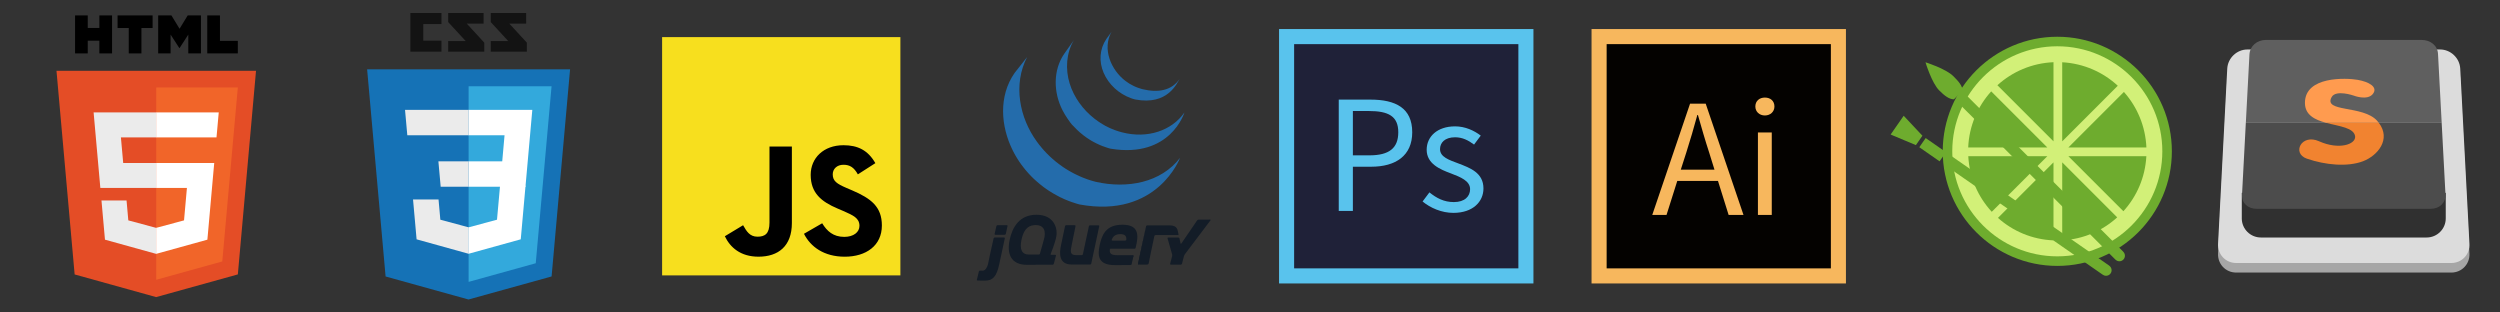 <?xml version="1.0" encoding="utf-8"?>
<!-- Generator: Adobe Illustrator 16.0.0, SVG Export Plug-In . SVG Version: 6.00 Build 0)  -->
<!DOCTYPE svg PUBLIC "-//W3C//DTD SVG 1.1//EN" "http://www.w3.org/Graphics/SVG/1.1/DTD/svg11.dtd">
<svg version="1.1" id="Layer_1" xmlns="http://www.w3.org/2000/svg" xmlns:xlink="http://www.w3.org/1999/xlink" x="0px" y="0px"
	 width="160px" height="20px" viewBox="0 0 160 20" enable-background="new 0 0 160 20" xml:space="preserve">
<rect x="0" y="0" width="160" height="20" fill="#333333" stroke="none"/>
<g>
	<path fill="#131C27" d="M66.793,15.391L66.793,15.391l-0.119,0.424L66.793,15.391L66.793,15.391z"/>
	<path fill="#131C27" d="M67.408,16.311l-0.132-0.002L67.408,16.311z"/>
	<path fill="#131C27" d="M67.539,16.311h-0.131H67.539z"/>
	<path fill="#131C27" d="M67.443,16.889l0.138-0.522L67.443,16.889L67.443,16.889L67.443,16.889z"/>
	<path fill="#131C27" d="M70.35,14.475l-0.256,1.203L70.35,14.475z"/>
	<path fill="#131C27" d="M69.69,14.475l-0.194,0.899L69.69,14.475L69.69,14.475z"/>
	<path fill="#131C27" d="M70.305,14.42h-0.547c-0.031,0-0.061,0.023-0.068,0.055l-0.193,0.899l-0.193,0.899
		c-0.008,0.028-0.037,0.054-0.068,0.054h-0.332h-0.055c-0.385,0-0.34-0.267-0.262-0.628c0.002-0.006,0.002-0.01,0.002-0.014
		l0.01-0.045c0-0.004,0.001-0.007,0.002-0.01l0.017-0.092l0.02-0.102c0.005-0.029,0.015-0.074,0.02-0.102l0.089-0.432l0.088-0.434
		c0.006-0.029-0.014-0.054-0.044-0.054h-0.563c-0.029,0-0.059,0.024-0.065,0.054l-0.121,0.573l-0.12,0.574v0.001l-0.012,0.052
		c-0.14,0.638-0.104,1.243,0.654,1.261c0.012,0,0.021,0,0.021,0h1.188c0.031,0,0.061-0.022,0.066-0.053l0.258-1.204l0.256-1.204
		C70.355,14.443,70.336,14.42,70.305,14.42L70.305,14.42z"/>
	<path fill="#131C27" d="M72.49,16.333c0.029,0,0.051,0.024,0.045,0.053l-0.055,0.263"/>
	<path fill="#131C27" d="M72.428,16.907l0.053-0.261L72.428,16.907L72.428,16.907L72.428,16.907z"/>
	<path fill="#131C27" d="M71.025,15.999c0-0.028,0.031-0.078,0.062-0.078H71.02C70.988,16.229,71.025,15.999,71.025,15.999
		L71.025,15.999z"/>
	<path fill="#131C27" d="M72.49,16.333c0.029,0,0.051,0.024,0.045,0.053l-0.055,0.263l-0.008,0.041"/>
	<path fill="#131C27" d="M72.428,16.907l0.045-0.218L72.428,16.907L72.428,16.907L72.428,16.907z"/>
	<path fill="#131C27" d="M63.422,16.004l0.084-0.375l-0.097,0.43l-0.094,0.438l0.082-0.384
		C63.403,16.084,63.414,16.035,63.422,16.004L63.422,16.004z"/>
	<path fill="#131C27" d="M64.439,14.413h-0.602c-0.031,0-0.061,0.024-0.067,0.056l-0.058,0.252l-0.057,0.252
		c-0.006,0.028,0.012,0.053,0.043,0.053h0.605c0.031,0,0.062-0.023,0.068-0.053l0.055-0.252l0.055-0.252l0,0
		C64.489,14.438,64.47,14.413,64.439,14.413L64.439,14.413z"/>
	<path fill="#131C27" d="M64.309,15.25L64.309,15.25l-0.176,0.816L64.309,15.25z"/>
	<path fill="#131C27" d="M63.592,15.25l-0.086,0.379L63.592,15.25z"/>
	<path fill="#131C27" d="M64.266,15.197h-0.607c-0.029,0-0.061,0.023-0.066,0.053l-0.086,0.379l-0.084,0.375
		c-0.008,0.031-0.019,0.08-0.024,0.109l-0.082,0.384l-0.081,0.388c-0.007,0.028-0.02,0.075-0.029,0.104c0,0-0.113,0.337-0.304,0.333
		c-0.009,0-0.017,0-0.024,0c-0.092-0.004-0.164-0.004-0.164-0.004l0,0c-0.031,0-0.062,0.022-0.068,0.053l-0.062,0.265L62.519,17.9
		c-0.007,0.029,0.013,0.055,0.042,0.055c0.107,0.001,0.35,0.004,0.497,0.004c0.475,0,0.726-0.264,0.887-1.021l0.188-0.871
		l0.176-0.815C64.314,15.221,64.295,15.197,64.266,15.197L64.266,15.197z"/>
	<path fill="#131C27" d="M72.875,16.936c-0.029,0-0.049-0.023-0.043-0.054l0.457-2.136"/>
	<path fill="#131C27" d="M73.51,16.882l0.186-0.911L73.51,16.882z"/>
	<path fill="#131C27" d="M72.84,16.908c-0.004-0.014-0.002-0.051,0.004-0.08l0.217-1.016l-0.229,1.068
		c-0.006,0.029,0.014,0.053,0.043,0.053h0.057C72.9,16.936,72.842,16.924,72.84,16.908L72.84,16.908z"/>
	<path fill="#131C27" d="M73.604,16.427l0.08-0.403l0,0L73.604,16.427L73.604,16.427z"/>
	<path fill="#131C27" d="M73.521,16.828l0.08-0.401L73.521,16.828z"/>
	<path fill="#131C27" d="M73.684,16.023c0.006-0.029,0.016-0.078,0.023-0.107l0.086-0.406l-0.098,0.461L73.684,16.023L73.684,16.023
		z"/>
	<path fill="#131C27" d="M73.297,14.711c-0.008,0.029-0.016,0.064-0.02,0.089l-0.217,1.015l0.229-1.067L73.297,14.711L73.297,14.711
		z"/>
	<path fill="#131C27" d="M75.426,14.994l-0.023-0.104l-0.025-0.107l-0.012-0.053c-0.051-0.191-0.193-0.304-0.508-0.304H74.37h-0.451
		H73.88h-0.467c-0.031,0-0.061,0.022-0.066,0.056l0,0l-0.023,0.104l-0.025,0.125l-0.008,0.035l-0.229,1.066l-0.217,1.016
		c-0.006,0.029-0.008,0.066-0.004,0.08c0.004,0.016,0.061,0.025,0.092,0.025h0.457c0.031,0,0.068-0.004,0.086-0.011
		c0.016-0.007,0.041-0.065,0.047-0.096l0.08-0.401l0.082-0.402l0,0l0.012-0.053l0.098-0.462l0.086-0.407
		c0.008-0.031,0.037-0.056,0.068-0.056h1.438C75.414,15.047,75.434,15.021,75.426,14.994L75.426,14.994z"/>
	<path fill="#131C27" d="M72.082,15.34L72.082,15.34c-0.004,0.033-0.035,0.057-0.064,0.057h-0.83c-0.029,0-0.043-0.02-0.039-0.043
		c0-0.002,0-0.002,0-0.002l0,0V15.35c0,0,0.002-0.006,0.006-0.016c0.076-0.209,0.238-0.35,0.543-0.35
		C72.037,14.984,72.104,15.154,72.082,15.34L72.082,15.34z M71.838,14.382c-1.064,0-1.316,0.647-1.457,1.3
		c-0.143,0.664-0.129,1.285,0.971,1.285h0.041c0.002,0,0.006,0,0.01,0h0.031h0.01h0.029c0.004,0,0.008,0,0.014,0
		c0.01,0,0.021,0,0.033,0h0.008c0.043,0,0.088,0,0.131,0h0.004c0.289-0.001,0.58-0.004,0.699-0.005c0.031,0,0.061-0.024,0.066-0.055
		l0.045-0.218l0.008-0.041l0.055-0.262c0.006-0.029-0.016-0.055-0.045-0.055H71.5c-0.395,0-0.51-0.104-0.469-0.412h1.584l0,0l0,0
		c0.025,0,0.049-0.02,0.059-0.041c0.002-0.004,0.002-0.01,0.004-0.014l0,0C72.912,14.979,72.846,14.382,71.838,14.382L71.838,14.382
		z"/>
	<path fill="#131C27" d="M66.808,15.338l-0.015,0.053l0,0l-0.119,0.424l-0.12,0.424c-0.009,0.029-0.04,0.053-0.07,0.053h-0.632
		c-0.48,0-0.597-0.375-0.48-0.93c0.117-0.565,0.346-0.918,0.818-0.953C66.835,14.357,66.964,14.812,66.808,15.338L66.808,15.338z
		 M67.242,16.258c0,0,0.298-0.725,0.365-1.143c0.093-0.559-0.188-1.371-1.271-1.371c-1.076,0-1.543,0.773-1.721,1.617
		c-0.18,0.849,0.055,1.593,1.125,1.588l0.845-0.006l0.789-0.002c0.03,0,0.062-0.023,0.069-0.053l0.138-0.523
		c0.007-0.031-0.011-0.055-0.042-0.057h-0.131l-0.133-0.002c-0.025,0-0.041-0.017-0.037-0.037
		C67.238,16.268,67.24,16.262,67.242,16.258L67.242,16.258z"/>
	<path fill="#131C27" d="M72.572,15.771c0,0.021-0.018,0.037-0.037,0.037s-0.037-0.016-0.037-0.037c0-0.02,0.018-0.035,0.037-0.035
		S72.572,15.753,72.572,15.771z"/>
	<path fill="#246CAB" d="M64.934,4.668c-1.027,1.476-0.899,3.397-0.115,4.968c0.02,0.036,0.039,0.074,0.058,0.11
		c0.013,0.023,0.024,0.049,0.037,0.072c0.007,0.013,0.016,0.026,0.022,0.039c0.014,0.025,0.027,0.049,0.041,0.074
		c0.024,0.043,0.05,0.085,0.076,0.128c0.014,0.023,0.027,0.046,0.042,0.071c0.028,0.046,0.058,0.09,0.087,0.135
		c0.012,0.02,0.024,0.039,0.037,0.058c0.041,0.061,0.082,0.122,0.126,0.181c0.001,0.003,0.003,0.004,0.004,0.006
		c0.007,0.01,0.014,0.02,0.021,0.029c0.037,0.052,0.076,0.102,0.115,0.15c0.014,0.021,0.029,0.037,0.043,0.057
		c0.035,0.044,0.07,0.087,0.105,0.13c0.014,0.017,0.027,0.033,0.041,0.049c0.049,0.056,0.098,0.112,0.148,0.168l0.002,0.003
		c0.003,0.004,0.005,0.006,0.006,0.008c0.049,0.055,0.1,0.105,0.15,0.157c0.016,0.017,0.032,0.033,0.048,0.05
		c0.04,0.039,0.08,0.078,0.12,0.117c0.016,0.016,0.033,0.032,0.05,0.047c0.054,0.051,0.108,0.102,0.164,0.148
		c0.001,0.001,0.001,0.001,0.003,0.003c0.009,0.008,0.02,0.017,0.027,0.022c0.05,0.043,0.1,0.086,0.15,0.127
		c0.021,0.016,0.041,0.033,0.062,0.05c0.041,0.03,0.083,0.065,0.124,0.098c0.022,0.017,0.045,0.033,0.066,0.052
		c0.047,0.033,0.094,0.064,0.141,0.1c0.017,0.013,0.033,0.023,0.05,0.035c0.005,0.004,0.009,0.008,0.015,0.011
		c0.045,0.032,0.09,0.062,0.135,0.091c0.02,0.012,0.04,0.023,0.06,0.037c0.069,0.046,0.141,0.089,0.212,0.131
		c0.02,0.01,0.039,0.021,0.06,0.033c0.052,0.029,0.104,0.059,0.159,0.088c0.029,0.018,0.059,0.032,0.088,0.048
		c0.038,0.021,0.076,0.039,0.113,0.06c0.01,0.004,0.018,0.008,0.027,0.014c0.016,0.006,0.031,0.014,0.047,0.021
		c0.059,0.028,0.119,0.058,0.18,0.084c0.014,0.006,0.025,0.01,0.039,0.019c0.069,0.028,0.141,0.06,0.211,0.086
		c0.016,0.009,0.034,0.015,0.051,0.021c0.066,0.024,0.133,0.051,0.199,0.073c0.008,0.003,0.017,0.007,0.025,0.009
		c0.072,0.024,0.146,0.049,0.221,0.072c0.019,0.006,0.036,0.012,0.054,0.018c0.077,0.021,0.151,0.049,0.229,0.063
		c4.971,0.905,6.412-2.986,6.412-2.986c-1.211,1.579-3.363,1.995-5.402,1.532c-0.076-0.018-0.152-0.041-0.229-0.064
		c-0.018-0.004-0.037-0.01-0.057-0.016c-0.074-0.023-0.146-0.047-0.219-0.072c-0.01-0.004-0.02-0.008-0.029-0.01
		c-0.065-0.023-0.131-0.048-0.193-0.072c-0.019-0.008-0.037-0.015-0.055-0.021c-0.07-0.027-0.14-0.059-0.209-0.087
		c-0.014-0.007-0.027-0.013-0.041-0.021c-0.06-0.025-0.117-0.053-0.176-0.08c-0.018-0.008-0.033-0.018-0.051-0.024
		c-0.047-0.022-0.092-0.046-0.137-0.069c-0.03-0.016-0.061-0.029-0.09-0.048c-0.057-0.028-0.109-0.06-0.164-0.091
		c-0.018-0.01-0.037-0.02-0.055-0.03c-0.072-0.043-0.143-0.087-0.213-0.131c-0.02-0.013-0.037-0.024-0.057-0.036
		c-0.051-0.033-0.102-0.066-0.152-0.102c-0.016-0.012-0.031-0.024-0.048-0.035c-0.048-0.033-0.096-0.066-0.144-0.104
		c-0.021-0.016-0.042-0.032-0.062-0.047c-0.043-0.033-0.086-0.067-0.129-0.101c-0.02-0.016-0.039-0.03-0.059-0.046
		c-0.053-0.046-0.107-0.091-0.159-0.137c-0.006-0.006-0.013-0.01-0.019-0.014c-0.057-0.05-0.113-0.102-0.168-0.153
		c-0.016-0.017-0.032-0.03-0.048-0.046c-0.041-0.041-0.081-0.079-0.122-0.12c-0.016-0.016-0.031-0.032-0.047-0.046
		c-0.051-0.053-0.1-0.104-0.148-0.159c-0.003-0.001-0.006-0.004-0.008-0.007c-0.052-0.057-0.102-0.114-0.15-0.171
		c-0.014-0.017-0.026-0.032-0.04-0.049c-0.036-0.043-0.073-0.088-0.109-0.134c-0.013-0.016-0.026-0.032-0.039-0.049
		c-0.043-0.056-0.085-0.111-0.126-0.167c-1.132-1.545-1.539-3.674-0.634-5.423"/>
	<path fill="#246CAB" d="M68.123,3.423C67.38,4.491,67.42,5.924,68,7.054c0.098,0.19,0.207,0.373,0.329,0.549
		c0.111,0.16,0.235,0.35,0.382,0.479c0.054,0.058,0.109,0.116,0.168,0.172c0.014,0.015,0.029,0.029,0.043,0.044
		c0.056,0.054,0.111,0.107,0.17,0.158c0.003,0.003,0.006,0.005,0.008,0.008h0.001c0.065,0.057,0.132,0.112,0.2,0.164
		c0.015,0.013,0.029,0.025,0.045,0.037c0.067,0.052,0.137,0.103,0.207,0.151c0.002,0.001,0.004,0.002,0.006,0.005
		c0.032,0.021,0.064,0.041,0.096,0.062c0.016,0.01,0.029,0.021,0.045,0.03c0.051,0.032,0.102,0.063,0.154,0.096
		c0.008,0.002,0.015,0.007,0.021,0.011c0.045,0.026,0.09,0.053,0.137,0.076c0.016,0.01,0.033,0.018,0.049,0.025
		c0.031,0.017,0.062,0.033,0.096,0.05c0.004,0.003,0.01,0.005,0.014,0.006c0.066,0.033,0.133,0.064,0.199,0.094
		c0.014,0.005,0.029,0.011,0.043,0.018c0.055,0.022,0.109,0.045,0.164,0.067c0.023,0.008,0.047,0.017,0.07,0.023
		c0.049,0.02,0.098,0.036,0.148,0.053c0.023,0.007,0.045,0.016,0.068,0.022c0.072,0.022,0.143,0.051,0.217,0.062
		c3.836,0.637,4.723-2.317,4.723-2.317c-0.799,1.151-2.346,1.698-3.996,1.27C71.735,8.45,71.662,8.43,71.59,8.407
		c-0.021-0.006-0.043-0.013-0.064-0.021c-0.051-0.017-0.102-0.033-0.152-0.052c-0.023-0.008-0.047-0.017-0.068-0.027
		c-0.057-0.02-0.109-0.042-0.164-0.064c-0.014-0.005-0.029-0.013-0.045-0.018c-0.066-0.031-0.133-0.061-0.199-0.094
		c-0.035-0.016-0.068-0.033-0.1-0.052c-0.02-0.01-0.039-0.021-0.059-0.027C70.695,8.023,70.652,8,70.611,7.977
		c-0.01-0.008-0.021-0.012-0.031-0.019c-0.051-0.029-0.104-0.062-0.154-0.094c-0.016-0.011-0.029-0.021-0.045-0.031
		c-0.035-0.021-0.066-0.044-0.1-0.066c-0.072-0.048-0.139-0.1-0.207-0.151c-0.016-0.013-0.031-0.023-0.047-0.036
		c-0.723-0.57-1.295-1.351-1.568-2.234c-0.284-0.915-0.223-1.945,0.271-2.78"/>
	<path fill="#246CAB" d="M70.807,2.494c-0.438,0.645-0.482,1.444-0.178,2.157C70.949,5.406,71.605,6,72.373,6.28
		c0.031,0.013,0.062,0.022,0.096,0.033c0.014,0.004,0.027,0.01,0.041,0.013c0.045,0.016,0.09,0.03,0.137,0.039
		c2.119,0.409,2.693-1.087,2.846-1.308c-0.504,0.727-1.348,0.9-2.387,0.648c-0.082-0.021-0.172-0.05-0.25-0.079
		c-0.102-0.035-0.203-0.077-0.299-0.123c-0.186-0.088-0.359-0.196-0.523-0.319c-0.928-0.703-1.506-2.05-0.898-3.144"/>
	<path fill="#131C27" d="M77.277,14.055c-0.031,0-0.08,0-0.111,0h-0.461c-0.029,0-0.068,0.021-0.086,0.047l-1.018,1.49
		c-0.016,0.025-0.037,0.021-0.043-0.01l-0.074-0.327c-0.006-0.03-0.037-0.055-0.068-0.055h-0.654c-0.029,0-0.047,0.022-0.039,0.055
		l0.293,1.024c0.008,0.029,0.01,0.078,0.002,0.105l-0.129,0.499c-0.008,0.029,0.012,0.054,0.043,0.054h0.645
		c0.031,0,0.062-0.023,0.07-0.054l0.127-0.499c0.008-0.027,0.029-0.072,0.047-0.098l1.652-2.189c0.02-0.025,0.008-0.046-0.023-0.046
		L77.277,14.055L77.277,14.055z"/>
</g>
<g>
	<polygon fill="#E44D26" points="4.777,17.564 3.615,4.53 16.385,4.53 15.222,17.562 9.992,19.014 	"/>
	<polygon fill="#F16529" points="10,17.904 14.226,16.732 15.221,5.596 10,5.596 	"/>
	<polygon fill="#EBEBEB" points="10,10.431 7.885,10.431 7.738,8.793 10,8.793 10,7.194 9.994,7.194 5.991,7.194 6.029,7.623 
		6.422,12.029 10,12.029 	"/>
	<polygon fill="#EBEBEB" points="10,14.582 9.993,14.583 8.212,14.104 8.099,12.828 7.233,12.828 6.494,12.828 6.718,15.339 
		9.993,16.247 10,16.246 	"/>
	<path d="M4.804,0.987h0.812V1.79H6.36V0.987h0.812v2.431H6.359V2.604H5.615v0.814H4.804V0.987L4.804,0.987z"/>
	<path d="M8.24,1.793H7.524V0.987h2.243v0.806H9.052v1.625H8.24V1.793L8.24,1.793z"/>
	<path d="M10.124,0.987h0.847l0.521,0.854l0.521-0.854h0.848v2.431h-0.81V2.213l-0.559,0.864h-0.015l-0.559-0.864v1.205h-0.795
		L10.124,0.987L10.124,0.987z"/>
	<path d="M13.265,0.987h0.812v1.627h1.143v0.803h-1.955V0.987z"/>
	<polygon fill="#FFFFFF" points="9.994,10.431 9.994,12.029 11.963,12.029 11.778,14.104 9.994,14.583 9.994,16.247 13.272,15.339 
		13.297,15.068 13.672,10.857 13.711,10.431 13.279,10.431 	"/>
	<polygon fill="#FFFFFF" points="9.994,7.194 9.994,8.188 9.994,8.789 9.994,8.793 13.852,8.793 13.852,8.793 13.856,8.793 
		13.889,8.434 13.961,7.623 14,7.194 	"/>
</g>
<g>
	<rect x="42.375" y="2.375" fill="#F7DF1E" width="15.25" height="15.25"/>
	<path d="M52.62,14.289c0.306,0.502,0.707,0.871,1.413,0.871c0.593,0,0.972-0.299,0.972-0.706c0-0.493-0.39-0.669-1.041-0.954
		l-0.36-0.154c-1.033-0.438-1.72-0.99-1.72-2.156c0-1.074,0.82-1.896,2.099-1.896c0.911,0,1.567,0.319,2.039,1.148l-1.119,0.717
		c-0.245-0.44-0.509-0.614-0.92-0.614c-0.42,0-0.688,0.266-0.688,0.614c0,0.431,0.268,0.604,0.881,0.87l0.361,0.154
		c1.216,0.521,1.903,1.053,1.903,2.248c0,1.293-1.015,1.998-2.376,1.998c-1.329,0-2.19-0.635-2.61-1.467L52.62,14.289z
		 M47.558,14.414c0.224,0.396,0.429,0.734,0.921,0.734c0.473,0,0.768-0.184,0.768-0.899V9.377h1.433v4.895
		c0,1.481-0.868,2.156-2.138,2.156c-1.148,0-1.812-0.594-2.152-1.309L47.558,14.414z"/>
</g>
<g>
	<rect x="101.859" y="1.859" fill="#F7B75D" width="16.281" height="16.282"/>
	<rect x="102.825" y="2.824" fill="#040200" width="14.351" height="14.352"/>
	<path fill="#F7B75D" d="M109.95,11.578h-2.604l-0.688,2.176h-0.913l2.419-7.12h1.001l2.418,7.12h-0.952L109.95,11.578z
		 M109.727,10.859l-0.338-1.088c-0.265-0.806-0.486-1.583-0.721-2.409h-0.039c-0.223,0.835-0.457,1.603-0.709,2.409l-0.35,1.088
		H109.727z"/>
	<path fill="#F7B75D" d="M112.342,6.816c0-0.358,0.264-0.572,0.611-0.572c0.352,0,0.611,0.213,0.611,0.572
		c0,0.333-0.262,0.574-0.611,0.574C112.604,7.391,112.342,7.149,112.342,6.816z M112.507,8.479h0.886v5.275h-0.886V8.479z"/>
</g>
<g>
	<rect x="81.859" y="1.859" fill="#59C3ED" width="16.281" height="16.282"/>
	<rect x="82.824" y="2.825" fill="#1F2138" width="14.352" height="14.35"/>
	<path fill="#59C3ED" d="M85.68,6.375h2.031c1.604,0,2.672,0.535,2.672,2.09c0,1.506-1.068,2.205-2.623,2.205h-1.176v2.828H85.68
		V6.375z M87.643,9.942c1.254,0,1.847-0.456,1.847-1.477c0-1.031-0.632-1.36-1.886-1.36h-1.02v2.836L87.643,9.942L87.643,9.942z"/>
	<path fill="#59C3ED" d="M91.045,12.896l0.438-0.584c0.457,0.369,0.933,0.621,1.564,0.621c0.699,0,1.039-0.369,1.039-0.826
		c0-0.533-0.621-0.776-1.205-1c-0.736-0.271-1.574-0.631-1.574-1.524c0-0.835,0.672-1.496,1.818-1.496
		c0.65,0,1.223,0.271,1.643,0.592L94.34,9.253c-0.371-0.273-0.74-0.467-1.215-0.467c-0.66,0-0.963,0.35-0.963,0.758
		c0,0.504,0.572,0.69,1.166,0.913c0.768,0.292,1.613,0.602,1.613,1.604c0,0.854-0.683,1.563-1.924,1.563
		C92.27,13.624,91.551,13.312,91.045,12.896z"/>
</g>
<g>
	<circle fill="#D2F078" cx="131.588" cy="9.772" r="7.157"/>
	<path fill="#6EAC2E" d="M131.423,3.981c-1.38,0.059-2.633,0.605-3.59,1.474l3.59,3.59V3.981z"/>
	<path fill="#6EAC2E" d="M131.029,9.997h-5.059c0.072,1.372,0.629,2.61,1.502,3.558L131.029,9.997z"/>
	<path fill="#6EAC2E" d="M131.029,9.439l-3.592-3.591c-0.867,0.958-1.414,2.21-1.472,3.591H131.029z"/>
	<path fill="#6EAC2E" d="M131.982,3.985v5.06l3.556-3.557C134.591,4.614,133.352,4.06,131.982,3.985z"/>
	<path fill="#6EAC2E" d="M131.423,10.391l-3.554,3.554c0.953,0.85,2.191,1.384,3.554,1.439V10.391z"/>
	<path fill="#6EAC2E" d="M132.376,9.997l3.521,3.521c0.854-0.94,1.396-2.166,1.47-3.521H132.376z"/>
	<path fill="#6EAC2E" d="M132.374,9.439h4.996c-0.06-1.364-0.591-2.601-1.44-3.554L132.374,9.439z"/>
	<path fill="#6EAC2E" d="M131.982,10.391v4.991c1.352-0.073,2.576-0.614,3.519-1.47L131.982,10.391z"/>
	<path fill="#6EAC2E" d="M131.668,17.018c-4.044,0-7.333-3.291-7.333-7.334c0-4.043,3.289-7.332,7.333-7.332
		c4.042,0,7.331,3.289,7.331,7.332C138.999,13.727,135.71,17.018,131.668,17.018z M131.668,2.962c-3.706,0-6.723,3.015-6.723,6.721
		c0,3.708,3.017,6.723,6.723,6.723s6.721-3.016,6.721-6.723C138.389,5.977,135.374,2.962,131.668,2.962z"/>
	<path fill="#6EAC2E" d="M134.58,17.584l0.002-0.002c0.003,0.001,0.003,0.003,0.005,0.004c0.161,0.112,0.381,0.072,0.492-0.089
		c0.112-0.161,0.071-0.382-0.088-0.492c-0.002-0.002-0.005-0.002-0.007-0.003l0.002-0.004l-10.163-7.059l-0.406,0.586L134.58,17.584
		z"/>
	
		<rect x="123.366" y="8.825" transform="matrix(0.571 -0.821 0.821 0.571 45.148 105.667)" fill="#6EAC2E" width="0.715" height="1.58"/>
	<polygon fill="#6EAC2E" points="121.419,8.009 121.001,8.61 122.617,9.287 122.826,8.987 123.035,8.686 121.836,7.409 	"/>
	<path fill="#6EAC2E" d="M135.385,16.614l0.004-0.003c0.002,0.002,0.002,0.004,0.002,0.006c0.139,0.138,0.362,0.139,0.5,0
		c0.139-0.139,0.139-0.363,0-0.5c-0.002-0.002-0.004-0.003-0.006-0.003l0.004-0.005l-8.748-8.75l-0.504,0.505L135.385,16.614z"/>
	
		<rect x="125.762" y="6.054" transform="matrix(0.706 -0.708 0.708 0.706 32.224 91.32)" fill="#6EAC2E" width="0.714" height="1.577"/>
	<path fill="#6EAC2E" d="M125.052,6.357l0.552-0.551c-0.002-0.309-0.261-0.605-0.584-0.925c-0.485-0.488-1.789-0.896-1.789-0.896
		s0.393,1.316,0.881,1.805C124.432,6.111,124.742,6.357,125.052,6.357z"/>
</g>
<g id="Page_1">
	<g id="Layer_1_1_">
		<path id="Shape" fill="#131313" d="M33.675,1.511h-1.078l1.121,1.218v0.578h-2.31V2.629h1.121l-1.121-1.216v-0.58h2.266
			L33.675,1.511L33.675,1.511z M30.951,1.511h-1.078l1.121,1.218v0.578h-2.31V2.629h1.122l-1.122-1.216v-0.58h2.267V1.511
			L30.951,1.511z M28.254,1.539H27.09v1.062h1.164v0.706h-1.99V0.833h1.99V1.539L28.254,1.539z"/>
		<path id="Shape_1_" fill="#1572B6" d="M24.678,17.695L23.496,4.437h12.989l-1.183,13.256l-5.319,1.475L24.678,17.695z"/>
		<path id="Shape_2_" fill="#33A9DC" d="M29.991,18.04l4.297-1.192L35.3,5.521h-5.309V18.04z"/>
		<g id="Group" transform="translate(55, 142)">
			<path id="Shape_3_" fill="#FFFFFF" d="M-25.009-131.676h2.152l0.148-1.666h-2.3v-1.625h0.005h4.072l-0.039,0.436l-0.399,4.481
				h-3.639V-131.676z"/>
			<path id="Shape_4_" fill="#EBEBEB" d="M-25-127.453l-0.007,0.002l-1.811-0.488l-0.116-1.297h-0.88h-0.752l0.228,2.553
				l3.331,0.925l0.008-0.001L-25-127.453L-25-127.453z"/>
			<path id="Shape_5_" fill="#FFFFFF" d="M-22.996-130.118l-0.196,2.179l-1.814,0.488v1.691l3.334-0.924l0.025-0.274l0.282-3.16
				H-22.996z"/>
			<path id="Shape_6_" fill="#EBEBEB" d="M-25.004-134.967v1.009v0.613v0.003h-3.923h-0.005l-0.033-0.364l-0.074-0.825l-0.039-0.436
				H-25.004z"/>
			<path id="Shape_7_" fill="#EBEBEB" d="M-25.009-131.676v1.011v0.61v0.005h-1.783h-0.005l-0.032-0.365l-0.075-0.824l-0.039-0.437
				H-25.009L-25.009-131.676z"/>
		</g>
	</g>
</g>
<g>
	<path fill="#A6A6A6" d="M158.044,16.22l-0.589-11.216c-0.035-0.676-0.612-1.224-1.286-1.224h-12.338
		c-0.674,0-1.251,0.548-1.287,1.224l-0.588,11.216c-0.035,0.676,0.485,1.224,1.16,1.224h13.769
		C157.559,17.443,158.079,16.896,158.044,16.22z"/>
	<path fill="#DCDCDC" d="M158.044,15.608l-0.589-11.216c-0.035-0.676-0.612-1.225-1.286-1.225h-12.338
		c-0.674,0-1.251,0.549-1.287,1.225l-0.588,11.216c-0.035,0.675,0.485,1.224,1.16,1.224h13.769
		C157.559,16.832,158.079,16.283,158.044,15.608z"/>
	<path fill="#303030" d="M143.474,12.345v1.633c0,0.674,0.549,1.222,1.225,1.222h10.604c0.676,0,1.225-0.548,1.225-1.222v-1.633
		H143.474z"/>
	<path fill="#5F5F5F" d="M156.033,3.453c-0.027-0.547-0.494-0.896-1.04-0.896h-9.986c-0.546,0-1.013,0.381-1.042,0.928l-0.231,4.374
		h12.534L156.033,3.453z"/>
	<path fill="#4C4C4C" d="M143.733,7.858l-0.244,4.61c-0.028,0.547,0.392,0.896,0.939,0.896h11.143c0.548,0,0.968-0.381,0.939-0.928
		l-0.243-4.579H143.733z"/>
	<path fill="#FF9B4F" d="M152.124,7.716c-0.921-0.996-3.46-0.515-2.896-1.507c0.276-0.487,1.408-0.091,1.408-0.091
		s0.869,0.341,1.225-0.102s-0.251-0.782-0.974-0.907c-0.725-0.124-3.371-0.249-3.371,1.474c0,0.783,0.641,1.083,1.349,1.275h3.376
		C152.205,7.812,152.168,7.764,152.124,7.716z"/>
	<path fill="#F18330" d="M148.865,7.858c0.85,0.231,1.8,0.309,1.864,0.877c0.039,0.51-1.041,0.873-2.306,0.307
		c-1.132-0.51-1.764,0.77-0.789,1.11c1.189,0.412,2.607,0.543,3.595,0.169c0.945-0.357,1.821-1.415,1.012-2.463H148.865z"/>
</g>
</svg>
